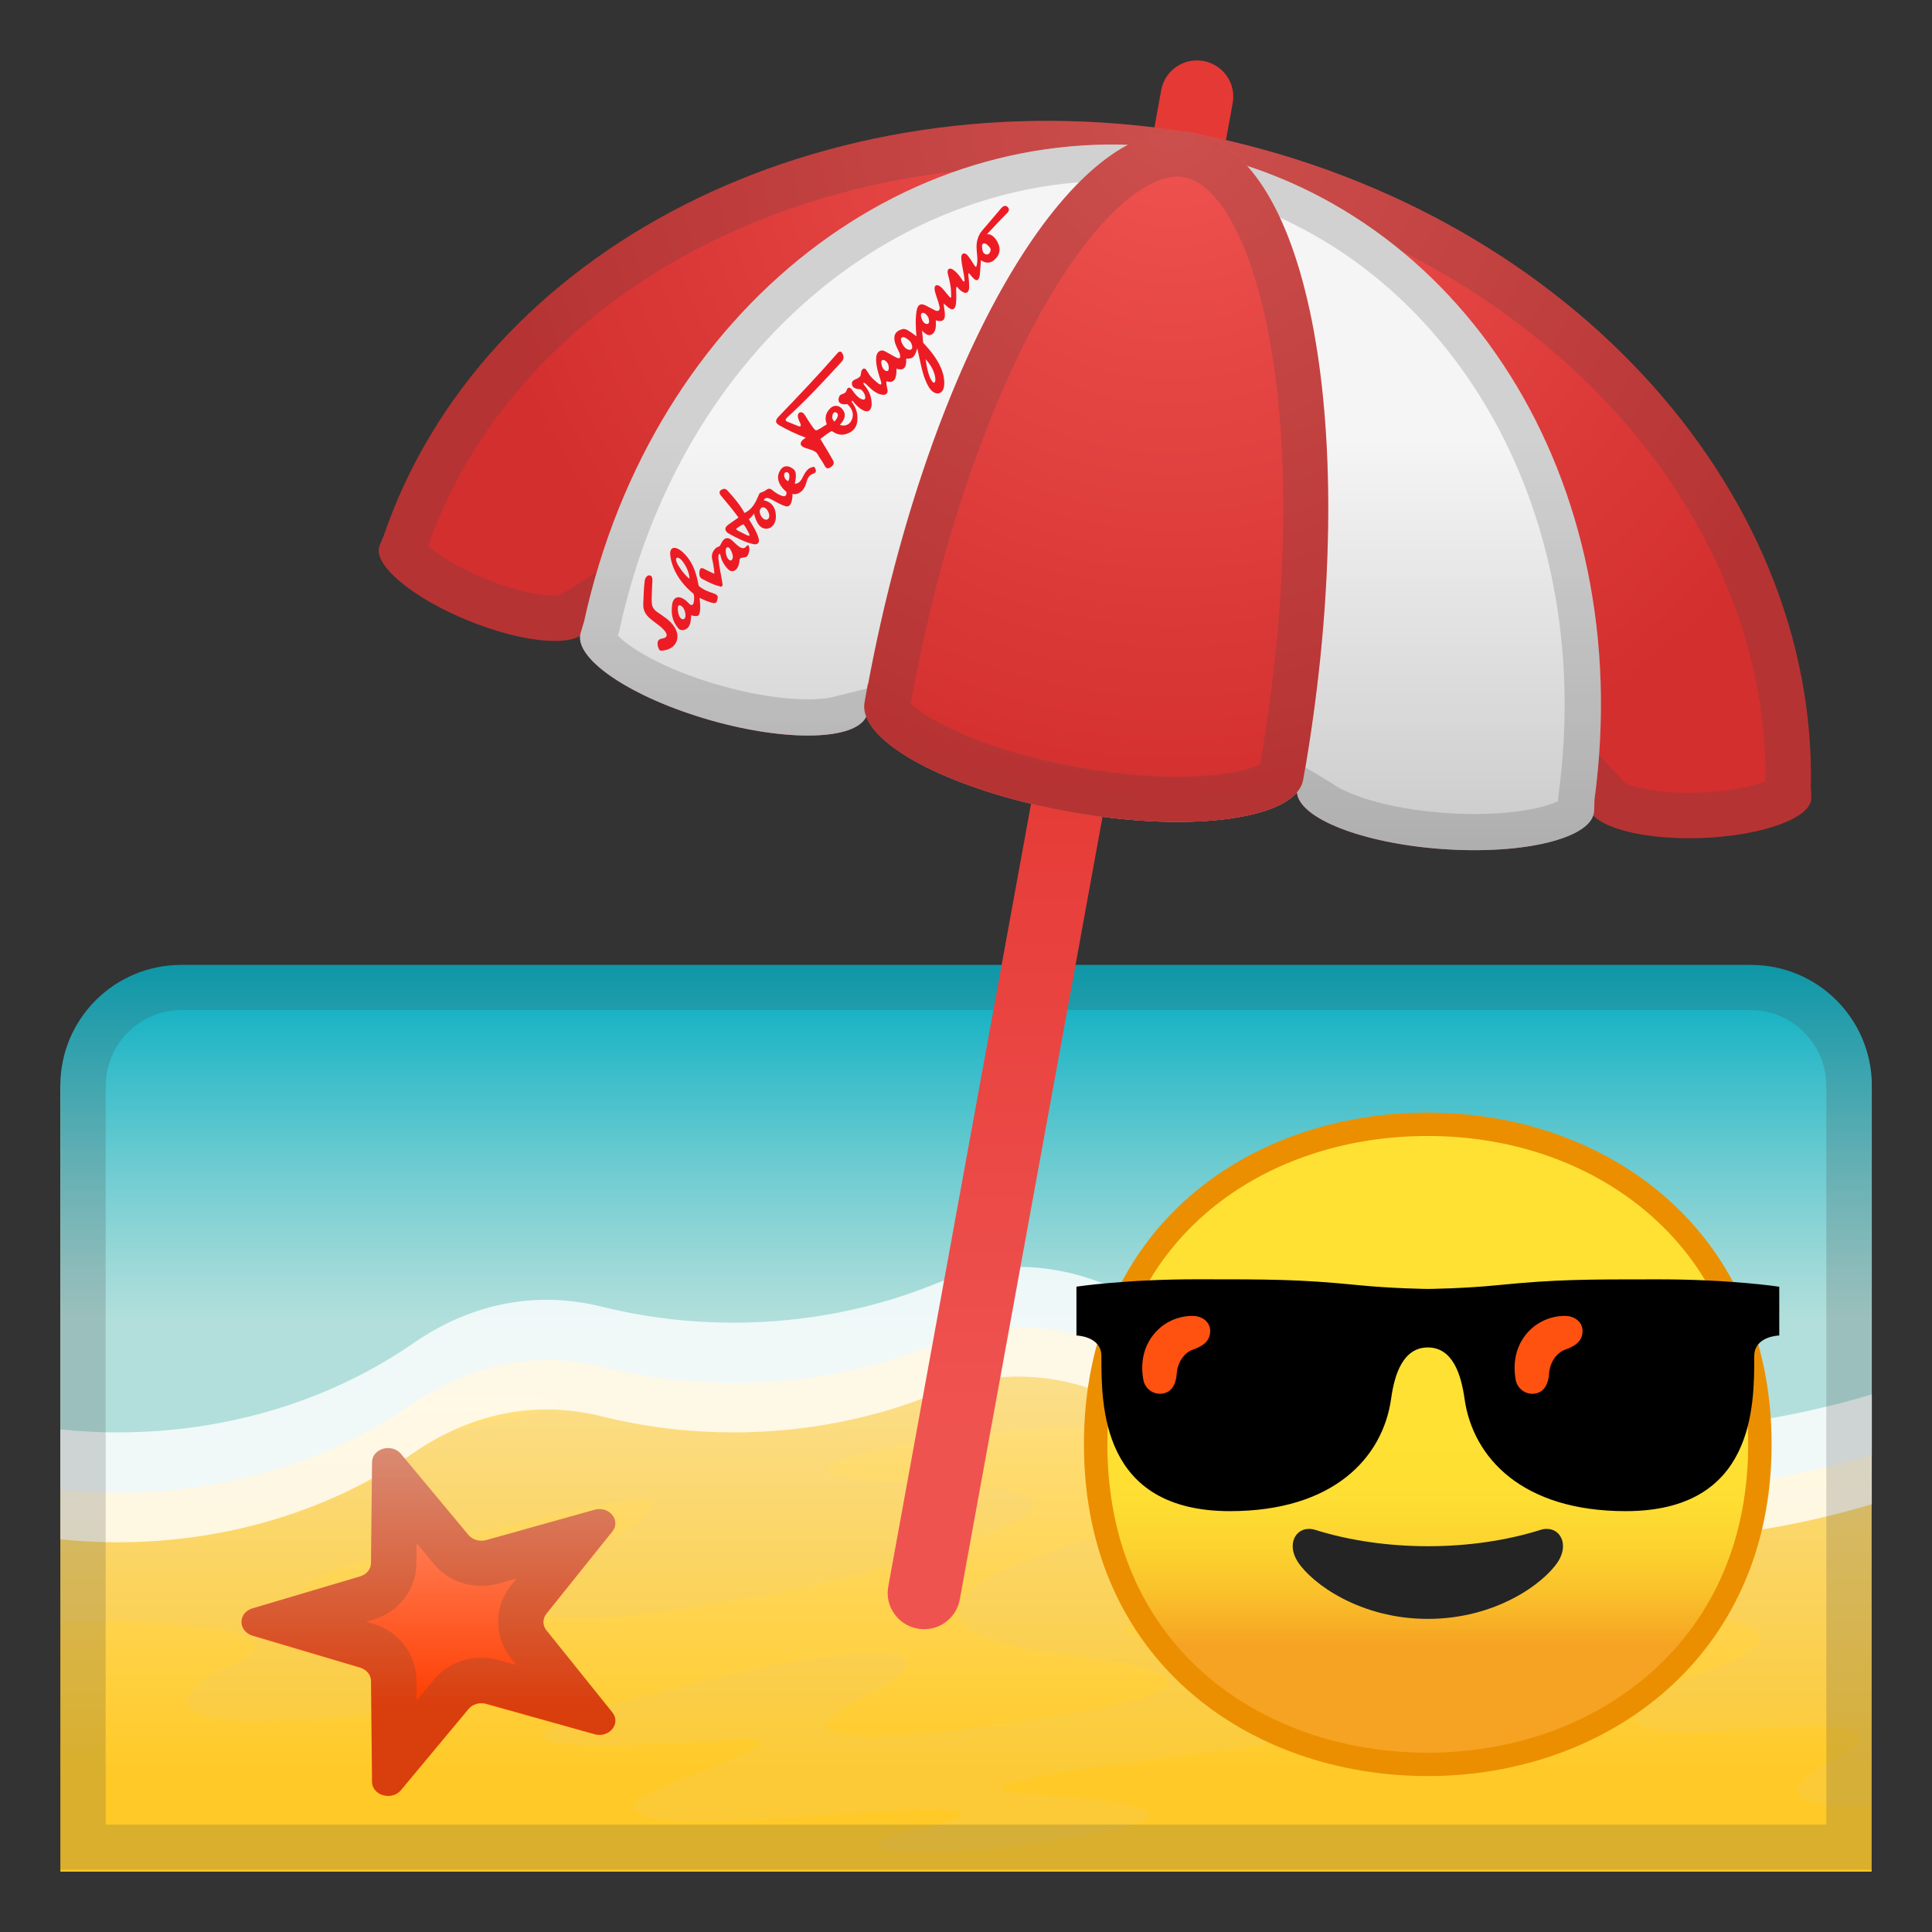<?xml version="1.0" encoding="UTF-8" standalone="no"?>
<svg
   width="128"
   height="128"
   style="enable-background:new 0 0 128 128;"
   version="1.1"
   id="svg105"
   xml:space="preserve"
   xmlns:xlink="http://www.w3.org/1999/xlink"
   xmlns="http://www.w3.org/2000/svg"
   xmlns:svg="http://www.w3.org/2000/svg"><rect width="100%" height="100%" fill="#333333" stroke="none"/><defs
     id="defs109"><rect
       id="SVGID_2_-6"
       height="128"
       style="opacity:0.2;"
       width="128"
       x="0"
       y="0" /></defs><g
     id="g103"><g
       id="g11"><linearGradient
         id="SVGID_1_"
         gradientUnits="userSpaceOnUse"
         x1="64"
         x2="64"
         y1="91.934"
         y2="117.358"><stop
           offset="0"
           style="stop-color:#FFE082"
           id="stop2" /><stop
           offset="0.314"
           style="stop-color:#FFD965"
           id="stop4" /><stop
           offset="1"
           style="stop-color:#FFCA28"
           id="stop6" /></linearGradient><rect
         height="52.11"
         style="fill:url(#SVGID_1_);"
         width="120"
         x="4"
         y="71.89"
         id="rect9" /></g><g
       id="g23"><defs
         id="defs14"><rect
           id="SVGID_2_"
           height="52.11"
           width="120"
           x="4"
           y="71.77" /></defs><clipPath
         id="SVGID_3_"><use
           style="overflow:visible;"
           xlink:href="#SVGID_2_"
           id="use16" /></clipPath><g
         style="opacity:0.3;clip-path:url(#SVGID_3_);"
         clip-path="url(#SVGID_3_)"
         id="g21"><path
           d="M101.62,92.56c2.33,0.56,4.99,0.9,7.83,0.9c2.64,0,5.13-0.27,7.34-0.76 c0.91-0.2,1.82-0.29,2.74-0.31c1.1,0.61,2.75,1.04,4.47,1.39V73.99H4v18.27c0.89,0.04,1.78,0.07,2.7,0.11 c2.84,0.69,6.18,1.1,9.77,1.1c3.56,0,6.88-0.4,9.71-1.08c1.35-0.02,2.57-0.04,3.64-0.04c20.96,0-10.45,4.21-25.81,6.12v8.91 c9.8,0.07,16.07,0.86,11.32,2.94c-4.33,1.9-4.33,3.95,2.85,3.68c1.69-0.06,3.77-0.13,6.25-0.42c11.7-1.37,13.43-3.61,3.47-4.98 c-9.96-1.37-11.26-3.61-0.72-6.01c6.07-1.39,12.96-3.23,15.3-3.23c1.73,0,1,1-4.33,3.91c-5.31,2.9-4.15,3.97-0.18,3.97 c5.42,0,16.06-1.98,22.56-3.97c11.26-3.44,10.54-4.81-1.73-5.15c-10.92-0.31,2.84-3.6,13.94-3.6c1.38,0,2.72,0.05,3.97,0.16 c11.26,1.03,17.47,1.72,0.14,6.01c-17.33,4.29-16.03,7.73-6.35,8.93c9.68,1.2,9.39,2.58-2.02,4.29 c-4.8,0.72-8.67,1.14-11.07,1.14c-3.31,0-3.81-0.8-0.04-2.69c3.51-1.76,3.65-2.87,0.6-2.87c-2.6,0-7.5,0.81-14.61,2.7 c-10.3,2.75-8.34,3.44-3.5,3.44c2.42,0,5.57-0.17,8.26-0.34c0.5-0.03,0.91-0.05,1.24-0.05c4.95,0-8.91,3.47-7.29,4.76 c0.65,0.52,2.24,0.69,4.3,0.69c3.4,0,8.08-0.48,11.95-0.69c1.36-0.07,2.47-0.11,3.33-0.11c3.05,0,2.81,0.48-1.25,1.42 c-3.31,0.77-2.76,1.39,0.57,1.39c1.9,0,4.72-0.2,8.23-0.7c9.68-1.37,9.1-2.41-0.58-3.09c-9.68-0.69,14.3-2.92,24.41-4.64 c10.11-1.72,12.13-2.41-9.82-4.47c-18.4-1.73-4.02-4.06,11.83-4.06c3.05,0,6.17,0.09,9.11,0.28c18.2,1.2,12.27,3.61,8.09,4.98 c-3.69,1.21-6.6,3.76-0.12,3.76c0.87,0,1.92-0.05,3.15-0.15c1.96-0.16,3.53-0.24,4.75-0.24c4.19,0,4.13,0.91,1.22,2.35 c-3.11,1.54-2.74,2.87,0.78,2.9c0.67,0.01,1.34,0,2-0.01V98.24c-0.17,0.04-0.32,0.08-0.5,0.12c0,0-1.73,0.18-4.78,0.18 c-4.2,0-10.9-0.35-19.05-1.99C96.17,95.85,98.42,94.27,101.62,92.56z"
           style="opacity:0.3;fill:#D7CCC8;"
           id="path19" /></g></g><linearGradient
       id="SVGID_4_"
       gradientUnits="userSpaceOnUse"
       x1="64"
       x2="64"
       y1="63.922"
       y2="93.187"><stop
         offset="0"
         style="stop-color:#00ACC1"
         id="stop25" /><stop
         offset="0.075"
         style="stop-color:#13B1C4"
         id="stop27" /><stop
         offset="0.433"
         style="stop-color:#68CAD0"
         id="stop29" /><stop
         offset="0.685"
         style="stop-color:#9DD9D8"
         id="stop31" /><stop
         offset="0.808"
         style="stop-color:#B2DFDB"
         id="stop33" /><stop
         offset="1"
         style="stop-color:#B2DFDB"
         id="stop35" /></linearGradient><path
       d="M27.32,93.03c4.06-2.81,8.37-3.52,12.6-2.46c2.75,0.68,5.66,1.05,8.68,1.05 c4.82,0,9.38-0.94,13.44-2.6c4.94-2.03,10.03-1.17,14.85,1.98c7.43,4.86,17.91,7.89,29.52,7.89c6.31,0,12.27-0.91,17.6-2.51V71.93 c0-4.42-3.58-8-8-8H12c-4.42,0-8,3.58-8,8V98.7c1.25,0.13,2.51,0.2,3.8,0.2C15.22,98.9,22.02,96.69,27.32,93.03z"
       style="fill:url(#SVGID_4_);"
       id="path38" /><path
       d="M106.4,94.9c-11.61,0-22.09-3.03-29.52-7.89c-4.81-3.15-9.9-4.01-14.85-1.98 c-4.05,1.66-8.61,2.6-13.44,2.6c-3.02,0-5.93-0.37-8.68-1.05c-4.24-1.05-8.55-0.35-12.6,2.46C22.02,92.69,15.22,94.9,7.8,94.9 c-1.29,0-2.55-0.07-3.8-0.2v7.28c1.25,0.13,2.51,0.2,3.8,0.2c7.42,0,14.22-2.21,19.52-5.87c4.06-2.81,8.37-3.52,12.6-2.46 c2.75,0.68,5.66,1.05,8.68,1.05c4.82,0,9.38-0.94,13.44-2.6c4.94-2.03,10.03-1.17,14.85,1.98c7.43,4.86,17.91,7.89,29.52,7.89 c6.31,0,12.27-0.91,17.6-2.51v-7.28C118.67,93.99,112.71,94.9,106.4,94.9z"
       style="opacity:0.8;fill:#FFFFFF;"
       id="path40" /><g
       style="opacity:0.2;"
       id="g44"><path
         d="M116,66.92c2.7,0,4.94,2.2,4.99,4.91l0.01,0.33v1.83v19.79v2.62v1.85v21.36v1.27H7v-13.51V98.7 v-0.24v-6.2V73.99v-1.78l0.01-0.38c0.05-2.7,2.29-4.91,4.99-4.91H116 M116,63.92H12c-4.37,0-7.91,3.5-7.99,7.85H4v0.16v2.06v18.27 v6.2v0.24v8.67v16.51h120v-4.27V98.24v-1.85v-2.62V73.99v-2.06v-0.16h-0.01C123.91,67.42,120.37,63.92,116,63.92L116,63.92z"
         style="fill:#424242;"
         id="path42" /></g><g
       id="g57"><linearGradient
         id="SVGID_5_"
         gradientUnits="userSpaceOnUse"
         x1="28.382"
         x2="28.382"
         y1="95.794"
         y2="113.082"><stop
           offset="0"
           style="stop-color:#FF9E80"
           id="stop46" /><stop
           offset="1"
           style="stop-color:#FF3D00"
           id="stop48" /></linearGradient><path
         d="M16.72,106.56l7.14-2.12c0.43-0.13,0.72-0.48,0.72-0.88l0.07-6.69 c0.01-0.9,1.3-1.27,1.91-0.55l4.48,5.38c0.27,0.32,0.74,0.46,1.17,0.34l7.18-2.01c0.97-0.27,1.77,0.71,1.18,1.44l-4.37,5.45 c-0.26,0.33-0.26,0.76,0,1.09l4.37,5.45c0.59,0.73-0.21,1.71-1.18,1.44l-7.18-2.01c-0.43-0.12-0.9,0.01-1.17,0.34l-4.48,5.38 c-0.6,0.72-1.9,0.35-1.91-0.55l-0.07-6.69c0-0.4-0.29-0.75-0.72-0.88l-7.14-2.12C15.76,108.06,15.76,106.85,16.72,106.56z"
         style="fill:url(#SVGID_5_);"
         id="path51" /><g
         style="opacity:0.2;"
         id="g55"><path
           d="M27.6,102.25l1.14,1.36c0.77,0.93,1.92,1.46,3.15,1.46c0.38,0,0.76-0.05,1.13-0.15l1.2-0.34 l-0.36,0.45c-1.14,1.43-1.14,3.42,0,4.84l0.36,0.45l-1.2-0.34c-0.37-0.1-0.74-0.15-1.13-0.15c-1.23,0-2.38,0.53-3.15,1.46 l-1.14,1.36l-0.01-1.34c-0.02-1.72-1.17-3.22-2.86-3.73l-0.47-0.14l0.47-0.14c1.7-0.5,2.85-2,2.86-3.73L27.6,102.25 M25.72,95.94 c-0.54,0-1.06,0.36-1.07,0.93l-0.07,6.69c0,0.4-0.29,0.75-0.72,0.88l-7.14,2.12c-0.96,0.29-0.96,1.49,0,1.78l7.14,2.12 c0.43,0.13,0.72,0.48,0.72,0.88l0.07,6.69c0.01,0.57,0.53,0.93,1.07,0.93c0.31,0,0.62-0.12,0.84-0.38l4.48-5.38 c0.2-0.24,0.52-0.38,0.85-0.38c0.11,0,0.21,0.01,0.32,0.04l7.18,2.01c0.11,0.03,0.22,0.05,0.33,0.05c0.8,0,1.37-0.84,0.85-1.49 L36.19,108c-0.26-0.33-0.26-0.76,0-1.09l4.37-5.45c0.52-0.65-0.04-1.49-0.85-1.49c-0.11,0-0.22,0.01-0.33,0.05l-7.18,2.01 c-0.1,0.03-0.21,0.04-0.32,0.04c-0.33,0-0.65-0.14-0.85-0.38l-4.48-5.38C26.34,96.05,26.02,95.94,25.72,95.94L25.72,95.94z"
           style="fill:#424242;"
           id="path53" /></g></g><g
       id="g101"><linearGradient
         id="SVGID_6_"
         gradientUnits="userSpaceOnUse"
         x1="70.258"
         x2="70.258"
         y1="94.602"
         y2="47.95"><stop
           offset="0"
           style="stop-color:#EF5350"
           id="stop59" /><stop
           offset="1"
           style="stop-color:#E53935"
           id="stop61" /></linearGradient><path
         d="M60.8,107.9L60.8,107.9c-1.31-0.23-2.19-1.48-1.95-2.79L76.93,5.99 c0.23-1.31,1.48-2.18,2.79-1.95l0,0c1.31,0.23,2.19,1.48,1.95,2.79l-18.08,99.13C63.36,107.26,62.11,108.14,60.8,107.9z"
         style="fill:url(#SVGID_6_);"
         id="path64" /><g
         id="g99"><radialGradient
           id="SVGID_7_"
           cx="78.833"
           cy="7.256"
           gradientTransform="matrix(1 0 0 1 0 -0.028)"
           gradientUnits="userSpaceOnUse"
           r="47.974"><stop
             offset="0"
             style="stop-color:#EF5350"
             id="stop66" /><stop
             offset="1"
             style="stop-color:#D32F2F"
             id="stop68" /></radialGradient><path
           d="M120,52.85l-0.02-0.6l-0.01,0c0.46-20.02-16.6-38.64-40.63-43.37 c-0.04-0.01-0.08-0.02-0.11-0.02c-0.03-0.01-0.06-0.01-0.09-0.02c0.16,0.03,0.32,0.04,0.48,0.07c-0.14-0.02-0.28-0.04-0.42-0.07 c0.04,0.01,0.08,0.01,0.12,0.01c-0.09-0.02-0.18-0.02-0.26-0.04c-0.04-0.01-0.07-0.02-0.11-0.03c-0.04-0.01-0.08-0.01-0.12-0.01 c-0.09-0.02-0.18-0.04-0.28-0.06c0.05,0.01,0.1,0.03,0.15,0.04c-0.18-0.03-0.37-0.08-0.55-0.11c0.19,0.03,0.37,0.08,0.55,0.11 c-0.01,0-0.02,0-0.03,0c-24.3-3.88-46.83,7.8-53.28,26.84l-0.01,0l-0.23,0.56c-0.5,1.23,2.15,3.46,5.93,4.99 c3.24,1.31,6.25,1.67,7.36,0.98c-0.19,1.7,3.57,4.16,8.63,5.6c5.1,1.45,9.62,1.32,10.32-0.26c0.9,2.41,6.5,5.09,13.59,6.34 c7.08,1.25,13.27,0.64,14.94-1.31c0.12,1.72,4.32,3.38,9.61,3.76c5.18,0.37,9.5-0.62,10.01-2.24c0.9,0.98,3.78,1.63,7.18,1.51 C116.79,55.37,120.05,54.18,120,52.85z"
           style="fill:url(#SVGID_7_);"
           id="path71" /><g
           style="opacity:0.2;"
           id="g75"><path
             d="M69.38,11.01c2.92,0,5.89,0.24,8.81,0.7l0.05,0.01l0.05,0.01l0.06,0.01l0.05,0l0,0 c0.01,0,0.01,0,0.02,0c0.01,0,0.03,0.01,0.04,0.01l0.04,0.01l0,0l-0.07-0.02l0.08,0.02l0.04,0.01l0.09,0.02l0.04,0.01l0.08,0.02 c10.95,2.16,20.86,7.5,27.88,15.05c6.76,7.27,10.42,16.09,10.33,24.9c-0.79,0.3-2.28,0.67-4.36,0.74 c-0.24,0.01-0.47,0.01-0.71,0.01c-2.36,0-3.83-0.42-4.25-0.65l-3.41-3.71l-1.39,4.41c-0.67,0.31-2.41,0.76-5.17,0.76 c-0.63,0-1.28-0.02-1.93-0.07c-3.55-0.26-5.99-1.11-6.88-1.66l-0.47-6.61l-4.73,5.52c-0.32,0.26-1.99,0.94-5.67,0.94 c-2,0-4.25-0.21-6.49-0.6c-6.78-1.19-10.75-3.53-11.31-4.47l-2.56-6.87l-2.7,6.1c-0.27,0.06-0.72,0.12-1.41,0.12 c-1.6,0-3.59-0.32-5.63-0.89c-3.43-0.97-5.66-2.31-6.4-3.03l0.62-5.52l-5.07,3.17c-0.06,0.01-0.16,0.01-0.3,0.01 c-0.88,0-2.53-0.29-4.55-1.11c-1.93-0.78-3.2-1.63-3.84-2.19C33.68,21.11,50.1,11.01,69.38,11.01 M69.38,8.01 c-20.56,0-38.38,11-43.99,27.58l-0.01,0l-0.23,0.56c-0.5,1.23,2.15,3.46,5.93,4.99c2.16,0.87,4.21,1.32,5.67,1.32 c0.73,0,1.32-0.11,1.69-0.35c-0.19,1.7,3.57,4.16,8.63,5.6c2.38,0.68,4.64,1.01,6.44,1.01c2.05,0,3.5-0.43,3.87-1.27 c0.9,2.41,6.5,5.09,13.59,6.34c2.5,0.44,4.89,0.65,7.01,0.65c3.88,0,6.85-0.7,7.93-1.96c0.12,1.72,4.32,3.38,9.61,3.76 c0.74,0.05,1.46,0.08,2.15,0.08c4.18,0,7.42-0.93,7.86-2.32c0.83,0.9,3.33,1.52,6.36,1.52c0.27,0,0.54,0,0.81-0.01 c4.08-0.15,7.34-1.34,7.28-2.66l-0.02-0.6l-0.01,0c0.46-20.02-16.6-38.64-40.63-43.37c-0.04-0.01-0.08-0.02-0.11-0.02 c-0.03-0.01-0.06-0.01-0.09-0.02c0.16,0.03,0.32,0.04,0.48,0.07c-0.14-0.02-0.28-0.04-0.42-0.07c0.04,0.01,0.08,0.01,0.12,0.01 c-0.09-0.02-0.18-0.02-0.26-0.04c-0.04-0.01-0.07-0.02-0.11-0.03c-0.04-0.01-0.08-0.01-0.12-0.01 c-0.09-0.02-0.18-0.04-0.28-0.06c0.05,0.01,0.1,0.03,0.15,0.04c-0.18-0.03-0.37-0.08-0.55-0.11c0.19,0.03,0.37,0.08,0.55,0.11 c-0.01,0-0.02,0-0.03,0C75.53,8.26,72.42,8.01,69.38,8.01L69.38,8.01z"
             style="fill:#424242;"
             id="path73" /></g><linearGradient
           id="SVGID_8_"
           gradientUnits="userSpaceOnUse"
           x1="72.242"
           x2="72.242"
           y1="29.074"
           y2="64.759"><stop
             offset="0"
             style="stop-color:#F5F5F5"
             id="stop77" /><stop
             offset="1"
             style="stop-color:#BDBDBD"
             id="stop79" /></linearGradient><path
           d="M105.64,52.96c2.85-21.2-8.85-39.36-26.63-42.92c-0.03-0.01-0.07-0.02-0.1-0.02 c0.06,0.01,0.13,0.01,0.19,0.02c-0.09-0.02-0.18-0.02-0.26-0.04c-0.04-0.01-0.07-0.02-0.11-0.03c-0.04-0.01-0.08-0.01-0.12-0.01 c-0.09-0.02-0.18-0.04-0.28-0.06c0.07,0.01,0.13,0.03,0.19,0.05c-0.03,0-0.05,0-0.08-0.01C60.51,7.19,43.28,20.26,38.7,41.17 l-0.23,0.77c-0.49,1.7,3.37,4.29,8.61,5.78c5.1,1.45,9.62,1.32,10.32-0.26c0.9,2.41,6.5,5.09,13.59,6.34 c7.08,1.25,13.27,0.64,14.94-1.31c0.12,1.72,4.32,3.38,9.61,3.76c5.44,0.39,9.95-0.72,10.07-2.49L105.64,52.96z"
           style="fill:url(#SVGID_8_);"
           id="path82" /><g
           style="opacity:0.2;"
           id="g86"><path
             d="M78.3,12.34l0.07,0.01l0.04,0.01l0.01,0l0,0l-0.05-0.01l0.07,0.02l0.03,0.01l0.04,0.01l0.04,0.01 c16.42,3.29,27.39,20.3,24.71,40.24l-0.01,0.1l-0.01,0.1l-0.01,0.23c-0.91,0.48-3.6,1.07-7.52,0.79 c-0.93-0.07-1.84-0.18-2.7-0.33c-2.68-0.47-4.2-1.21-4.71-1.6l-4.57-2.75l0.37,1.75c-0.63,0.7-5.18,1.83-12.69,0.51 c-7.51-1.32-11.4-3.94-11.75-4.81l1.39-1.9l-5.69,1.4c-0.61,0.2-2.29,0.37-4.97-0.1c-0.87-0.15-1.76-0.36-2.65-0.61 c-3.79-1.07-6.1-2.55-6.8-3.31L41,41.88l0.03-0.09l0.02-0.1c4.31-19.67,20.46-31.91,37.03-29.37l0.03,0.01l0.03,0l0.11,0.01l0,0 C78.28,12.34,78.29,12.34,78.3,12.34 M79.1,10.04c-0.09-0.02-0.18-0.02-0.26-0.04c-0.04-0.01-0.07-0.02-0.11-0.03 c-0.04-0.01-0.08-0.01-0.12-0.01c-0.09-0.02-0.18-0.04-0.28-0.06c0.07,0.01,0.13,0.03,0.19,0.05c-0.03,0-0.05,0-0.08-0.01 C60.51,7.19,43.28,20.26,38.7,41.17l-0.23,0.77c-0.49,1.7,3.37,4.29,8.61,5.78c0.99,0.28,1.97,0.5,2.89,0.67 c3.83,0.67,6.87,0.34,7.43-0.93c0.9,2.41,6.5,5.09,13.59,6.34c7.08,1.25,13.27,0.64,14.94-1.31c0.1,1.38,2.84,2.73,6.66,3.4 c0.93,0.16,1.91,0.29,2.94,0.36c5.44,0.39,9.95-0.72,10.07-2.49l0.04-0.8c2.85-21.2-8.85-39.36-26.63-42.92 c-0.03-0.01-0.07-0.02-0.1-0.02C78.98,10.02,79.04,10.02,79.1,10.04L79.1,10.04z"
             style="fill:#424242;"
             id="path84" /></g><radialGradient
           id="SVGID_9_"
           cx="77.667"
           cy="8.256"
           gradientTransform="matrix(1 0 0 1 0 -0.028)"
           gradientUnits="userSpaceOnUse"
           r="45.149"><stop
             offset="0"
             style="stop-color:#EF5350"
             id="stop88" /><stop
             offset="1"
             style="stop-color:#D32F2F"
             id="stop90" /></radialGradient><path
           d="M86.55,50.46c3.61-21.75,0.27-40.29-7.61-41.68C71.05,7.4,61.56,23.68,57.51,45.35l-0.02,0 l-0.21,1.18c-0.46,2.6,5.67,5.86,13.7,7.28c8.03,1.41,14.9,0.45,15.36-2.16l0.05-0.31C86.4,51.33,86.55,50.46,86.55,50.46z"
           style="fill:url(#SVGID_9_);"
           id="path93" /><g
           style="opacity:0.2;"
           id="g97"><path
             d="M77.99,11.7c0.15,0,0.29,0.01,0.43,0.04c4.67,0.82,8.9,15.77,5.18,38.23c0,0-0.07,0.42-0.11,0.67 c-0.6,0.3-2.27,0.82-5.48,0.82c-2,0-4.25-0.21-6.5-0.61c-6.35-1.12-10.24-3.23-11.17-4.27l0.13-0.67 c1.82-9.74,4.84-18.69,8.49-25.21C72.65,14.06,76.05,11.7,77.99,11.7 M77.99,8.7c-7.68,0-16.59,15.84-20.48,36.65l-0.02,0 l-0.21,1.18c-0.46,2.6,5.67,5.86,13.7,7.28c2.51,0.44,4.9,0.65,7.02,0.65c4.67,0,8.03-1.02,8.34-2.81l0.05-0.31 c0,0,0.15-0.87,0.15-0.87c3.61-21.75,0.27-40.29-7.61-41.68C78.62,8.73,78.3,8.7,77.99,8.7L77.99,8.7z"
             style="fill:#424242;"
             id="path95" /></g></g></g></g><g
     id="g630"
     transform="matrix(0.388,0,0,0.388,69.765,70.858)"><symbol
       id="Grid"
       viewBox="-64.5 -64.5 129 129"><g
         id="XMLID_102_"><rect
           id="XMLID_110_"
           height="128"
           style="fill:none;stroke:#4285f4;stroke-miterlimit:10"
           width="128"
           x="-64"
           y="-64" /><path
           id="XMLID_109_"
           d="M 36.95,37.82 C 27.32,46.32 14.2,51 0,51 -14.27,51 -27.39,46.38 -36.96,37.99 -47.45,28.79 -53,15.65 -53,0 c 0,-15.58 5.55,-28.69 16.04,-37.92 C -27.36,-46.35 -14.24,-51 0,-51 c 14.17,0 27.29,4.71 36.95,13.25 C 47.45,-28.45 53,-15.4 53,0 53,15.47 47.45,28.55 36.95,37.82 Z"
           style="fill:none;stroke:#4285f4;stroke-miterlimit:10" /><path
           id="XMLID_108_"
           d="m 0,55 v 0 0 c -29.59,0 -57,-19.01 -57,-55 0,-35.8 27.41,-55 57,-55 v 0 0 c 29.59,0 57,19.69 57,55 0,35.51 -27.41,55 -57,55 z"
           style="fill:none;stroke:#4285f4;stroke-miterlimit:10" /><path
           id="XMLID_107_"
           d="m 0,-43 c -12.29,0 -23.54,3.94 -31.68,11.09 C -40.39,-24.25 -45,-13.21 -45,0 -45,29.7 -22.4,43 0,43 21.67,43 45,29.54 45,0 45,-29.54 21.67,-43 0,-43 Z"
           style="fill:none;stroke:#4285f4;stroke-miterlimit:10" /><line
           id="XMLID_106_"
           style="fill:none;stroke:#4285f4;stroke-miterlimit:10"
           x1="-0.01"
           x2="-0.01"
           y1="51"
           y2="-51" /><line
           id="XMLID_105_"
           style="fill:none;stroke:#4285f4;stroke-miterlimit:10"
           x1="-16"
           x2="-16"
           y1="48.95"
           y2="-48.93" /><line
           id="XMLID_104_"
           style="fill:none;stroke:#4285f4;stroke-miterlimit:10"
           x1="15.99"
           x2="15.99"
           y1="48.91"
           y2="-48.93" /><line
           id="XMLID_103_"
           style="fill:none;stroke:#4285f4;stroke-miterlimit:10"
           x1="53"
           x2="-53"
           y1="0.08"
           y2="0.08" /></g></symbol><g
       id="Layer_1"><g
         id="g138"><linearGradient
           id="SVGID_1_-3"
           gradientUnits="userSpaceOnUse"
           x1="63.992"
           x2="63.992"
           y1="20.701"
           y2="106.73"><stop
             offset="0.5"
             style="stop-color:#FEE133"
             id="stop121" /><stop
             offset="0.612"
             style="stop-color:#FEDE32"
             id="stop123" /><stop
             offset="0.708"
             style="stop-color:#FCD32F"
             id="stop125" /><stop
             offset="0.797"
             style="stop-color:#FAC12B"
             id="stop127" /><stop
             offset="0.883"
             style="stop-color:#F7A924"
             id="stop129" /><stop
             offset="0.9"
             style="stop-color:#F6A323"
             id="stop131" /></linearGradient><path
           d="M 63.99,118.65 C 36.68,118.65 7.28,101.55 7.28,64 7.28,26.45 36.68,9.35 63.99,9.35 c 15.14,0 29.15,5.01 39.46,14.11 11.29,9.96 17.25,23.98 17.25,40.54 0,16.49 -5.96,30.48 -17.25,40.47 -10.33,9.14 -24.35,14.18 -39.46,14.18 z"
           style="fill:url(#SVGID_1_-3)"
           id="path134" /><path
           d="m 63.99,11.35 v 0 c 14.65,0 28.19,4.83 38.14,13.61 10.84,9.57 16.57,23.07 16.57,39.04 0,15.9 -5.73,29.37 -16.58,38.97 -9.97,8.82 -23.51,13.68 -38.14,13.68 -14.69,0 -28.24,-4.8 -38.15,-13.5 C 15.01,93.62 9.28,80.08 9.28,64 9.28,47.84 15.01,34.28 25.84,24.78 35.72,16.12 49.27,11.35 63.99,11.35 m 0,-4 v 0 0 0 C 33.51,7.35 5.28,26.93 5.28,64 c 0,36.87 28.23,56.65 58.71,56.65 v 0 0 0 C 94.47,120.65 122.7,100.37 122.7,64 122.7,27.43 94.47,7.35 63.99,7.35 Z"
           style="fill:#eb8f00"
           id="path136" /></g><g
         id="g146"><path
           d="m 124,45.42 c 0,0 -4.26,0.09 -4.26,3.5 0,8.42 0.09,26.49 -21.96,26.49 -17.66,0 -26.09,-9.12 -27.51,-19.19 -0.59,-4.19 -2.04,-8.76 -6.27,-8.76 -4.23,0 -5.69,4.57 -6.27,8.76 C 56.31,66.29 47.88,75.41 30.22,75.41 8.17,75.41 8.26,57.34 8.26,48.92 8.26,45.51 4,45.42 4,45.42 v -8.34 c 0,0 8.18,-1.26 20.66,-1.26 12.48,0 17.45,0 27.38,0.99 5.86,0.59 11.96,0.66 11.96,0.66 0,0 6.1,-0.06 11.97,-0.65 9.93,-0.99 14.9,-0.99 27.38,-0.99 12.48,0 20.66,1.26 20.66,1.26 v 8.33 z"
           id="path140" /><path
           d="m 21.12,51.95 c -0.1,1.6 -0.74,3.08 -2.31,3.37 -0.18,0.03 -0.36,0.05 -0.54,0.05 -1.36,0 -2.58,-0.97 -2.84,-2.36 -0.56,-2.98 0.09,-5.77 1.82,-7.86 1.62,-1.96 4.02,-3.08 6.58,-3.08 1.6,0 3.01,0.99 3.01,2.58 0,1.88 -1.5,2.67 -3.01,3.2 -1.41,0.51 -2.59,2.16 -2.71,4.1 z"
           style="fill:#ff5210;fill-opacity:1"
           id="path142" /><path
           d="m 84.7,51.95 c -0.1,1.6 -0.74,3.08 -2.31,3.37 -0.18,0.03 -0.36,0.05 -0.54,0.05 -1.36,0 -2.58,-0.97 -2.84,-2.36 -0.56,-2.98 0.09,-5.77 1.82,-7.86 1.62,-1.96 4.02,-3.08 6.58,-3.08 1.6,0 3.01,0.99 3.01,2.58 0,1.88 -1.5,2.67 -3.01,3.2 -1.4,0.51 -2.59,2.16 -2.71,4.1 z"
           style="fill:#ff5210;fill-opacity:1"
           id="path144" /></g><path
         d="m 64,93.81 c -11.51,0 -19.73,-5.97 -22.2,-9.74 -0.95,-1.45 -1.14,-3.03 -0.5,-4.22 0.48,-0.9 1.36,-1.41 2.42,-1.41 0.35,0 0.72,0.06 1.09,0.18 5.8,1.82 12.45,2.78 19.24,2.78 6.74,0 13.37,-0.96 19.16,-2.78 0.37,-0.12 0.74,-0.18 1.09,-0.18 1.05,0 1.93,0.51 2.41,1.41 0.64,1.19 0.45,2.76 -0.5,4.22 -2.48,3.76 -10.7,9.74 -22.21,9.74 z"
         style="fill:#242424"
         id="path148" /></g><g
       id="Layer_2"
       style="display:none"><g
         style="display:inline"
         id="g397"><g
           style="opacity:0.6"
           id="g179"><circle
             cx="64"
             cy="64"
             r="28"
             style="opacity:0.61;fill:none;stroke:#000000;stroke-width:0.263;stroke-miterlimit:10"
             id="circle151" /><line
             style="opacity:0.61;fill:none;stroke:#000000;stroke-width:0.25;stroke-miterlimit:10"
             x1="84"
             x2="84"
             y1="0"
             y2="128"
             id="line153" /><line
             style="opacity:0.61;fill:none;stroke:#000000;stroke-width:0.25;stroke-miterlimit:10"
             x1="44"
             x2="44"
             y1="0"
             y2="128"
             id="line155" /><line
             style="opacity:0.61;fill:none;stroke:#000000;stroke-width:0.25;stroke-miterlimit:10"
             x1="64"
             x2="64"
             y1="0"
             y2="128"
             id="line157" /><line
             style="opacity:0.61;fill:none;stroke:#000000;stroke-width:0.25;stroke-miterlimit:10"
             x1="128"
             x2="0"
             y1="64"
             y2="64"
             id="line159" /><line
             style="opacity:0.61;fill:none;stroke:#000000;stroke-width:0.25;stroke-miterlimit:10"
             x1="128"
             x2="0"
             y1="44"
             y2="44"
             id="line161" /><line
             style="opacity:0.61;fill:none;stroke:#000000;stroke-width:0.25;stroke-miterlimit:10"
             x1="128"
             x2="0"
             y1="83.75"
             y2="83.75"
             id="line163" /><line
             style="opacity:0.61;fill:none;stroke:#000000;stroke-width:0.25;stroke-miterlimit:10"
             x1="128"
             x2="0"
             y1="128"
             y2="0"
             id="line165" /><line
             style="opacity:0.61;fill:none;stroke:#000000;stroke-width:0.25;stroke-miterlimit:10"
             x1="0"
             x2="128"
             y1="128"
             y2="0"
             id="line167" /><g
             style="opacity:0.61"
             id="g171"><path
               d="m 64,4.26 c 32.94,0 59.74,26.8 59.74,59.74 0,32.94 -26.8,59.74 -59.74,59.74 C 31.06,123.74 4.26,96.94 4.26,64 4.26,31.06 31.06,4.26 64,4.26 M 64,4 C 30.86,4 4,30.86 4,64 4,97.14 30.86,124 64,124 97.14,124 124,97.14 124,64 124,30.86 97.14,4 64,4 Z"
               id="path169" /></g><path
             d="M 107.97,115.97 H 20.03 c -4.42,0 -8.03,-3.61 -8.03,-8.03 V 20.03 C 12,15.61 15.61,12 20.03,12 h 87.94 c 4.42,0 8.03,3.61 8.03,8.03 v 87.91 c 0,4.42 -3.61,8.03 -8.03,8.03 z"
             style="opacity:0.61;fill:none;stroke:#000000;stroke-width:0.258;stroke-miterlimit:10"
             id="path173" /><path
             d="M 100,124 H 28 c -4.4,0 -8,-3.6 -8,-8 V 12 c 0,-4.4 3.6,-8 8,-8 h 72 c 4.4,0 8,3.6 8,8 v 104 c 0,4.4 -3.6,8 -8,8 z"
             style="opacity:0.61;fill:none;stroke:#000000;stroke-width:0.263;stroke-miterlimit:10"
             id="path175" /><path
             d="M 113.77,108 H 14.23 C 8.6,108 4,103.4 4,97.77 V 30.28 C 4,24.65 8.6,20.05 14.23,20.05 h 99.54 c 5.63,0 10.23,4.6 10.23,10.23 v 67.48 c 0,5.64 -4.6,10.24 -10.23,10.24 z"
             style="opacity:0.61;fill:none;stroke:#000000;stroke-width:0.263;stroke-miterlimit:10"
             id="path177" /></g><g
           id="g395"><g
             style="opacity:0.2"
             id="g383"><defs
               id="defs182"><rect
                 id="rect483"
                 height="128"
                 style="opacity:0.2"
                 width="128"
                 x="0"
                 y="0" /></defs><clipPath
               id="SVGID_3_-7"><use
                 style="overflow:visible"
                 xlink:href="#SVGID_2_-6"
                 id="use184" /></clipPath><g
               clip-path="url(#SVGID_3_)"
               id="g381"><g
                 id="g281"><line
                   style="fill:none;stroke:#000000;stroke-width:0.25;stroke-miterlimit:10"
                   x1="-28"
                   x2="-28"
                   y1="160"
                   y2="-32"
                   id="line187" /><line
                   style="fill:none;stroke:#000000;stroke-width:0.25;stroke-miterlimit:10"
                   x1="-24"
                   x2="-24"
                   y1="160"
                   y2="-32"
                   id="line189" /><line
                   style="fill:none;stroke:#000000;stroke-width:0.25;stroke-miterlimit:10"
                   x1="-20"
                   x2="-20"
                   y1="160"
                   y2="-32"
                   id="line191" /><line
                   style="fill:none;stroke:#000000;stroke-width:0.25;stroke-miterlimit:10"
                   x1="-16"
                   x2="-16"
                   y1="160"
                   y2="-32"
                   id="line193" /><line
                   style="fill:none;stroke:#000000;stroke-width:0.25;stroke-miterlimit:10"
                   x1="-12"
                   x2="-12"
                   y1="160"
                   y2="-32"
                   id="line195" /><line
                   style="fill:none;stroke:#000000;stroke-width:0.25;stroke-miterlimit:10"
                   x1="-8"
                   x2="-8"
                   y1="160"
                   y2="-32"
                   id="line197" /><line
                   style="fill:none;stroke:#000000;stroke-width:0.25;stroke-miterlimit:10"
                   x1="-4"
                   x2="-4"
                   y1="160"
                   y2="-32"
                   id="line199" /><line
                   style="fill:none;stroke:#000000;stroke-width:0.25;stroke-miterlimit:10"
                   x1="0"
                   x2="0"
                   y1="160"
                   y2="-32"
                   id="line201" /><line
                   style="fill:none;stroke:#000000;stroke-width:0.25;stroke-miterlimit:10"
                   x1="4"
                   x2="4"
                   y1="160"
                   y2="-32"
                   id="line203" /><line
                   style="fill:none;stroke:#000000;stroke-width:0.25;stroke-miterlimit:10"
                   x1="8"
                   x2="8"
                   y1="160"
                   y2="-32"
                   id="line205" /><line
                   style="fill:none;stroke:#000000;stroke-width:0.25;stroke-miterlimit:10"
                   x1="12"
                   x2="12"
                   y1="160"
                   y2="-32"
                   id="line207" /><line
                   style="fill:none;stroke:#000000;stroke-width:0.25;stroke-miterlimit:10"
                   x1="16"
                   x2="16"
                   y1="160"
                   y2="-32"
                   id="line209" /><line
                   style="fill:none;stroke:#000000;stroke-width:0.25;stroke-miterlimit:10"
                   x1="20"
                   x2="20"
                   y1="160"
                   y2="-32"
                   id="line211" /><line
                   style="fill:none;stroke:#000000;stroke-width:0.25;stroke-miterlimit:10"
                   x1="24"
                   x2="24"
                   y1="160"
                   y2="-32"
                   id="line213" /><line
                   style="fill:none;stroke:#000000;stroke-width:0.25;stroke-miterlimit:10"
                   x1="28"
                   x2="28"
                   y1="160"
                   y2="-32"
                   id="line215" /><line
                   style="fill:none;stroke:#000000;stroke-width:0.25;stroke-miterlimit:10"
                   x1="32"
                   x2="32"
                   y1="160"
                   y2="-32"
                   id="line217" /><line
                   style="fill:none;stroke:#000000;stroke-width:0.25;stroke-miterlimit:10"
                   x1="36"
                   x2="36"
                   y1="160"
                   y2="-32"
                   id="line219" /><line
                   style="fill:none;stroke:#000000;stroke-width:0.25;stroke-miterlimit:10"
                   x1="40"
                   x2="40"
                   y1="160"
                   y2="-32"
                   id="line221" /><line
                   style="fill:none;stroke:#000000;stroke-width:0.25;stroke-miterlimit:10"
                   x1="44"
                   x2="44"
                   y1="160"
                   y2="-32"
                   id="line223" /><line
                   style="fill:none;stroke:#000000;stroke-width:0.25;stroke-miterlimit:10"
                   x1="48"
                   x2="48"
                   y1="160"
                   y2="-32"
                   id="line225" /><line
                   style="fill:none;stroke:#000000;stroke-width:0.25;stroke-miterlimit:10"
                   x1="52"
                   x2="52"
                   y1="160"
                   y2="-32"
                   id="line227" /><line
                   style="fill:none;stroke:#000000;stroke-width:0.25;stroke-miterlimit:10"
                   x1="56"
                   x2="56"
                   y1="160"
                   y2="-32"
                   id="line229" /><line
                   style="fill:none;stroke:#000000;stroke-width:0.25;stroke-miterlimit:10"
                   x1="60"
                   x2="60"
                   y1="160"
                   y2="-32"
                   id="line231" /><line
                   style="fill:none;stroke:#000000;stroke-width:0.25;stroke-miterlimit:10"
                   x1="64"
                   x2="64"
                   y1="160"
                   y2="-32"
                   id="line233" /><line
                   style="fill:none;stroke:#000000;stroke-width:0.25;stroke-miterlimit:10"
                   x1="68"
                   x2="68"
                   y1="160"
                   y2="-32"
                   id="line235" /><line
                   style="fill:none;stroke:#000000;stroke-width:0.25;stroke-miterlimit:10"
                   x1="72"
                   x2="72"
                   y1="160"
                   y2="-32"
                   id="line237" /><line
                   style="fill:none;stroke:#000000;stroke-width:0.25;stroke-miterlimit:10"
                   x1="76"
                   x2="76"
                   y1="160"
                   y2="-32"
                   id="line239" /><line
                   style="fill:none;stroke:#000000;stroke-width:0.25;stroke-miterlimit:10"
                   x1="80"
                   x2="80"
                   y1="160"
                   y2="-32"
                   id="line241" /><line
                   style="fill:none;stroke:#000000;stroke-width:0.25;stroke-miterlimit:10"
                   x1="84"
                   x2="84"
                   y1="160"
                   y2="-32"
                   id="line243" /><line
                   style="fill:none;stroke:#000000;stroke-width:0.25;stroke-miterlimit:10"
                   x1="88"
                   x2="88"
                   y1="160"
                   y2="-32"
                   id="line245" /><line
                   style="fill:none;stroke:#000000;stroke-width:0.25;stroke-miterlimit:10"
                   x1="92"
                   x2="92"
                   y1="160"
                   y2="-32"
                   id="line247" /><line
                   style="fill:none;stroke:#000000;stroke-width:0.25;stroke-miterlimit:10"
                   x1="96"
                   x2="96"
                   y1="160"
                   y2="-32"
                   id="line249" /><line
                   style="fill:none;stroke:#000000;stroke-width:0.25;stroke-miterlimit:10"
                   x1="100"
                   x2="100"
                   y1="160"
                   y2="-32"
                   id="line251" /><line
                   style="fill:none;stroke:#000000;stroke-width:0.25;stroke-miterlimit:10"
                   x1="104"
                   x2="104"
                   y1="160"
                   y2="-32"
                   id="line253" /><line
                   style="fill:none;stroke:#000000;stroke-width:0.25;stroke-miterlimit:10"
                   x1="108"
                   x2="108"
                   y1="160"
                   y2="-32"
                   id="line255" /><line
                   style="fill:none;stroke:#000000;stroke-width:0.25;stroke-miterlimit:10"
                   x1="112"
                   x2="112"
                   y1="160"
                   y2="-32"
                   id="line257" /><line
                   style="fill:none;stroke:#000000;stroke-width:0.25;stroke-miterlimit:10"
                   x1="116"
                   x2="116"
                   y1="160"
                   y2="-32"
                   id="line259" /><line
                   style="fill:none;stroke:#000000;stroke-width:0.25;stroke-miterlimit:10"
                   x1="120"
                   x2="120"
                   y1="160"
                   y2="-32"
                   id="line261" /><line
                   style="fill:none;stroke:#000000;stroke-width:0.25;stroke-miterlimit:10"
                   x1="124"
                   x2="124"
                   y1="160"
                   y2="-32"
                   id="line263" /><line
                   style="fill:none;stroke:#000000;stroke-width:0.25;stroke-miterlimit:10"
                   x1="128"
                   x2="128"
                   y1="160"
                   y2="-32"
                   id="line265" /><line
                   style="fill:none;stroke:#000000;stroke-width:0.25;stroke-miterlimit:10"
                   x1="132"
                   x2="132"
                   y1="160"
                   y2="-32"
                   id="line267" /><line
                   style="fill:none;stroke:#000000;stroke-width:0.25;stroke-miterlimit:10"
                   x1="136"
                   x2="136"
                   y1="160"
                   y2="-32"
                   id="line269" /><line
                   style="fill:none;stroke:#000000;stroke-width:0.25;stroke-miterlimit:10"
                   x1="137"
                   x2="137"
                   y1="166.05"
                   y2="-25.95"
                   id="line271" /><line
                   style="fill:none;stroke:#000000;stroke-width:0.25;stroke-miterlimit:10"
                   x1="144"
                   x2="144"
                   y1="160"
                   y2="-32"
                   id="line273" /><line
                   style="fill:none;stroke:#000000;stroke-width:0.25;stroke-miterlimit:10"
                   x1="148"
                   x2="148"
                   y1="160"
                   y2="-32"
                   id="line275" /><line
                   style="fill:none;stroke:#000000;stroke-width:0.25;stroke-miterlimit:10"
                   x1="152"
                   x2="152"
                   y1="160"
                   y2="-32"
                   id="line277" /><line
                   style="fill:none;stroke:#000000;stroke-width:0.25;stroke-miterlimit:10"
                   x1="156"
                   x2="156"
                   y1="160"
                   y2="-32"
                   id="line279" /></g><g
                 id="g377"><line
                   style="fill:none;stroke:#000000;stroke-width:0.25;stroke-miterlimit:10"
                   x1="-32"
                   x2="160"
                   y1="-28"
                   y2="-28"
                   id="line283" /><line
                   style="fill:none;stroke:#000000;stroke-width:0.25;stroke-miterlimit:10"
                   x1="-32"
                   x2="160"
                   y1="-24"
                   y2="-24"
                   id="line285" /><line
                   style="fill:none;stroke:#000000;stroke-width:0.25;stroke-miterlimit:10"
                   x1="-32"
                   x2="160"
                   y1="-20"
                   y2="-20"
                   id="line287" /><line
                   style="fill:none;stroke:#000000;stroke-width:0.25;stroke-miterlimit:10"
                   x1="-32"
                   x2="160"
                   y1="-16"
                   y2="-16"
                   id="line289" /><line
                   style="fill:none;stroke:#000000;stroke-width:0.25;stroke-miterlimit:10"
                   x1="-32"
                   x2="160"
                   y1="-12"
                   y2="-12"
                   id="line291" /><line
                   style="fill:none;stroke:#000000;stroke-width:0.25;stroke-miterlimit:10"
                   x1="-32"
                   x2="160"
                   y1="-8"
                   y2="-8"
                   id="line293" /><line
                   style="fill:none;stroke:#000000;stroke-width:0.25;stroke-miterlimit:10"
                   x1="-32"
                   x2="160"
                   y1="-4"
                   y2="-4"
                   id="line295" /><line
                   style="fill:none;stroke:#000000;stroke-width:0.25;stroke-miterlimit:10"
                   x1="-32"
                   x2="160"
                   y1="0"
                   y2="0"
                   id="line297" /><line
                   style="fill:none;stroke:#000000;stroke-width:0.25;stroke-miterlimit:10"
                   x1="-32"
                   x2="160"
                   y1="4"
                   y2="4"
                   id="line299" /><line
                   style="fill:none;stroke:#000000;stroke-width:0.25;stroke-miterlimit:10"
                   x1="-32"
                   x2="160"
                   y1="8"
                   y2="8"
                   id="line301" /><line
                   style="fill:none;stroke:#000000;stroke-width:0.25;stroke-miterlimit:10"
                   x1="-32"
                   x2="160"
                   y1="12"
                   y2="12"
                   id="line303" /><line
                   style="fill:none;stroke:#000000;stroke-width:0.25;stroke-miterlimit:10"
                   x1="-32"
                   x2="160"
                   y1="16"
                   y2="16"
                   id="line305" /><line
                   style="fill:none;stroke:#000000;stroke-width:0.25;stroke-miterlimit:10"
                   x1="-32"
                   x2="160"
                   y1="20"
                   y2="20"
                   id="line307" /><line
                   style="fill:none;stroke:#000000;stroke-width:0.25;stroke-miterlimit:10"
                   x1="-32"
                   x2="160"
                   y1="24"
                   y2="24"
                   id="line309" /><line
                   style="fill:none;stroke:#000000;stroke-width:0.25;stroke-miterlimit:10"
                   x1="-32"
                   x2="160"
                   y1="28"
                   y2="28"
                   id="line311" /><line
                   style="fill:none;stroke:#000000;stroke-width:0.25;stroke-miterlimit:10"
                   x1="-32"
                   x2="160"
                   y1="32"
                   y2="32"
                   id="line313" /><line
                   style="fill:none;stroke:#000000;stroke-width:0.25;stroke-miterlimit:10"
                   x1="-32"
                   x2="160"
                   y1="36"
                   y2="36"
                   id="line315" /><line
                   style="fill:none;stroke:#000000;stroke-width:0.25;stroke-miterlimit:10"
                   x1="-32"
                   x2="160"
                   y1="40"
                   y2="40"
                   id="line317" /><line
                   style="fill:none;stroke:#000000;stroke-width:0.25;stroke-miterlimit:10"
                   x1="-32"
                   x2="160"
                   y1="44"
                   y2="44"
                   id="line319" /><line
                   style="fill:none;stroke:#000000;stroke-width:0.25;stroke-miterlimit:10"
                   x1="-32"
                   x2="160"
                   y1="48"
                   y2="48"
                   id="line321" /><line
                   style="fill:none;stroke:#000000;stroke-width:0.25;stroke-miterlimit:10"
                   x1="-32"
                   x2="160"
                   y1="52"
                   y2="52"
                   id="line323" /><line
                   style="fill:none;stroke:#000000;stroke-width:0.25;stroke-miterlimit:10"
                   x1="-32"
                   x2="160"
                   y1="56"
                   y2="56"
                   id="line325" /><line
                   style="fill:none;stroke:#000000;stroke-width:0.25;stroke-miterlimit:10"
                   x1="-32"
                   x2="160"
                   y1="60"
                   y2="60"
                   id="line327" /><line
                   style="fill:none;stroke:#000000;stroke-width:0.25;stroke-miterlimit:10"
                   x1="-32"
                   x2="160"
                   y1="64"
                   y2="64"
                   id="line329" /><line
                   style="fill:none;stroke:#000000;stroke-width:0.25;stroke-miterlimit:10"
                   x1="-32"
                   x2="160"
                   y1="68"
                   y2="68"
                   id="line331" /><line
                   style="fill:none;stroke:#000000;stroke-width:0.25;stroke-miterlimit:10"
                   x1="-32"
                   x2="160"
                   y1="72"
                   y2="72"
                   id="line333" /><line
                   style="fill:none;stroke:#000000;stroke-width:0.25;stroke-miterlimit:10"
                   x1="-32"
                   x2="160"
                   y1="76"
                   y2="76"
                   id="line335" /><line
                   style="fill:none;stroke:#000000;stroke-width:0.25;stroke-miterlimit:10"
                   x1="-32"
                   x2="160"
                   y1="80"
                   y2="80"
                   id="line337" /><line
                   style="fill:none;stroke:#000000;stroke-width:0.25;stroke-miterlimit:10"
                   x1="-32"
                   x2="160"
                   y1="84"
                   y2="84"
                   id="line339" /><line
                   style="fill:none;stroke:#000000;stroke-width:0.25;stroke-miterlimit:10"
                   x1="-32"
                   x2="160"
                   y1="88"
                   y2="88"
                   id="line341" /><line
                   style="fill:none;stroke:#000000;stroke-width:0.25;stroke-miterlimit:10"
                   x1="-32"
                   x2="160"
                   y1="92"
                   y2="92"
                   id="line343" /><line
                   style="fill:none;stroke:#000000;stroke-width:0.25;stroke-miterlimit:10"
                   x1="-32"
                   x2="160"
                   y1="96"
                   y2="96"
                   id="line345" /><line
                   style="fill:none;stroke:#000000;stroke-width:0.25;stroke-miterlimit:10"
                   x1="-32"
                   x2="160"
                   y1="100"
                   y2="100"
                   id="line347" /><line
                   style="fill:none;stroke:#000000;stroke-width:0.25;stroke-miterlimit:10"
                   x1="-32"
                   x2="160"
                   y1="104"
                   y2="104"
                   id="line349" /><line
                   style="fill:none;stroke:#000000;stroke-width:0.25;stroke-miterlimit:10"
                   x1="-32"
                   x2="160"
                   y1="108"
                   y2="108"
                   id="line351" /><line
                   style="fill:none;stroke:#000000;stroke-width:0.25;stroke-miterlimit:10"
                   x1="-32"
                   x2="160"
                   y1="112"
                   y2="112"
                   id="line353" /><line
                   style="fill:none;stroke:#000000;stroke-width:0.25;stroke-miterlimit:10"
                   x1="-32"
                   x2="160"
                   y1="116"
                   y2="116"
                   id="line355" /><line
                   style="fill:none;stroke:#000000;stroke-width:0.25;stroke-miterlimit:10"
                   x1="-32"
                   x2="160"
                   y1="120"
                   y2="120"
                   id="line357" /><line
                   style="fill:none;stroke:#000000;stroke-width:0.25;stroke-miterlimit:10"
                   x1="-32"
                   x2="160"
                   y1="124"
                   y2="124"
                   id="line359" /><line
                   style="fill:none;stroke:#000000;stroke-width:0.25;stroke-miterlimit:10"
                   x1="-32"
                   x2="160"
                   y1="128"
                   y2="128"
                   id="line361" /><line
                   style="fill:none;stroke:#000000;stroke-width:0.25;stroke-miterlimit:10"
                   x1="-32"
                   x2="160"
                   y1="132"
                   y2="132"
                   id="line363" /><line
                   style="fill:none;stroke:#000000;stroke-width:0.25;stroke-miterlimit:10"
                   x1="-32"
                   x2="160"
                   y1="136"
                   y2="136"
                   id="line365" /><line
                   style="fill:none;stroke:#000000;stroke-width:0.25;stroke-miterlimit:10"
                   x1="-32"
                   x2="160"
                   y1="140"
                   y2="140"
                   id="line367" /><line
                   style="fill:none;stroke:#000000;stroke-width:0.25;stroke-miterlimit:10"
                   x1="-32"
                   x2="160"
                   y1="144"
                   y2="144"
                   id="line369" /><line
                   style="fill:none;stroke:#000000;stroke-width:0.25;stroke-miterlimit:10"
                   x1="-32"
                   x2="160"
                   y1="148"
                   y2="148"
                   id="line371" /><line
                   style="fill:none;stroke:#000000;stroke-width:0.25;stroke-miterlimit:10"
                   x1="-32"
                   x2="160"
                   y1="152"
                   y2="152"
                   id="line373" /><line
                   style="fill:none;stroke:#000000;stroke-width:0.25;stroke-miterlimit:10"
                   x1="-32"
                   x2="160"
                   y1="156"
                   y2="156"
                   id="line375" /></g><path
                 d="m 159.75,-31.75 v 191.5 h -191.5 v -191.5 h 191.5 M 160,-32 H -32 v 192 h 192 z"
                 id="path379" /></g></g><g
             id="g393"><rect
               height="128"
               style="opacity:0.3;fill:#f44336"
               width="4"
               x="0"
               y="0"
               id="rect385" /><rect
               height="128"
               style="opacity:0.3;fill:#f44336"
               width="4"
               x="124"
               y="0"
               id="rect387" /><rect
               height="120"
               style="opacity:0.3;fill:#f44336"
               transform="rotate(90,64,2)"
               width="4"
               x="62"
               y="-58"
               id="rect389" /><rect
               height="120"
               style="opacity:0.3;fill:#f44336"
               transform="rotate(90,64,126)"
               width="4"
               x="62"
               y="66"
               id="rect391" /></g></g></g></g><g
       id="Layer_3"
       style="display:none"><rect
         id="XMLID_46_"
         height="128"
         style="display:inline;fill:none;stroke:#616161;stroke-width:0.25;stroke-miterlimit:10"
         transform="rotate(-90,64,64)"
         width="128"
         x="0"
         y="0" /><g
         id="XMLID_9_"
         style="display:inline"><rect
           id="XMLID_45_"
           height="128"
           style="fill:none;stroke:#e0e0e0;stroke-width:0.25;stroke-miterlimit:10"
           width="128"
           x="0"
           y="0" /><line
           id="XMLID_44_"
           style="fill:none;stroke:#e0e0e0;stroke-width:0.25;stroke-miterlimit:10"
           x1="8"
           x2="8"
           y1="0"
           y2="128" /><line
           id="XMLID_43_"
           style="fill:none;stroke:#e0e0e0;stroke-width:0.25;stroke-miterlimit:10"
           x1="16"
           x2="16"
           y1="0"
           y2="128" /><line
           id="XMLID_42_"
           style="fill:none;stroke:#e0e0e0;stroke-width:0.25;stroke-miterlimit:10"
           x1="24"
           x2="24"
           y1="0"
           y2="128" /><line
           id="XMLID_41_"
           style="fill:none;stroke:#e0e0e0;stroke-width:0.25;stroke-miterlimit:10"
           x1="32"
           x2="32"
           y1="0"
           y2="128" /><line
           id="XMLID_40_"
           style="fill:none;stroke:#e0e0e0;stroke-width:0.25;stroke-miterlimit:10"
           x1="40"
           x2="40"
           y1="0"
           y2="128" /><line
           id="XMLID_39_"
           style="fill:none;stroke:#e0e0e0;stroke-width:0.25;stroke-miterlimit:10"
           x1="48"
           x2="48"
           y1="0"
           y2="128" /><line
           id="XMLID_38_"
           style="fill:none;stroke:#e0e0e0;stroke-width:0.25;stroke-miterlimit:10"
           x1="56"
           x2="56"
           y1="0"
           y2="128" /><line
           id="XMLID_37_"
           style="fill:none;stroke:#e0e0e0;stroke-width:0.25;stroke-miterlimit:10"
           x1="63.99"
           x2="63.99"
           y1="0"
           y2="128" /><line
           id="XMLID_36_"
           style="fill:none;stroke:#e0e0e0;stroke-width:0.25;stroke-miterlimit:10"
           x1="71.99"
           x2="71.99"
           y1="0"
           y2="128" /><line
           id="XMLID_35_"
           style="fill:none;stroke:#e0e0e0;stroke-width:0.25;stroke-miterlimit:10"
           x1="79.99"
           x2="79.99"
           y1="0"
           y2="128" /><line
           id="XMLID_34_"
           style="fill:none;stroke:#e0e0e0;stroke-width:0.25;stroke-miterlimit:10"
           x1="87.99"
           x2="87.99"
           y1="0"
           y2="128" /><line
           id="XMLID_33_"
           style="fill:none;stroke:#e0e0e0;stroke-width:0.25;stroke-miterlimit:10"
           x1="95.99"
           x2="95.99"
           y1="0"
           y2="128" /><line
           id="XMLID_32_"
           style="fill:none;stroke:#e0e0e0;stroke-width:0.25;stroke-miterlimit:10"
           x1="103.99"
           x2="103.99"
           y1="0"
           y2="128" /><line
           id="XMLID_47_"
           style="fill:none;stroke:#e0e0e0;stroke-width:0.25;stroke-miterlimit:10"
           x1="111.99"
           x2="111.99"
           y1="0"
           y2="128" /><line
           id="XMLID_48_"
           style="fill:none;stroke:#e0e0e0;stroke-width:0.25;stroke-miterlimit:10"
           x1="119.99"
           x2="119.99"
           y1="0"
           y2="128" /><line
           id="XMLID_49_"
           style="fill:none;stroke:#e0e0e0;stroke-width:0.25;stroke-miterlimit:10"
           x1="128"
           x2="0"
           y1="120"
           y2="120" /><line
           id="XMLID_50_"
           style="fill:none;stroke:#e0e0e0;stroke-width:0.25;stroke-miterlimit:10"
           x1="128"
           x2="0"
           y1="112"
           y2="112" /><line
           id="XMLID_51_"
           style="fill:none;stroke:#e0e0e0;stroke-width:0.25;stroke-miterlimit:10"
           x1="128"
           x2="0"
           y1="104"
           y2="104" /><line
           id="XMLID_52_"
           style="fill:none;stroke:#e0e0e0;stroke-width:0.25;stroke-miterlimit:10"
           x1="128"
           x2="0"
           y1="96"
           y2="96" /><line
           id="XMLID_53_"
           style="fill:none;stroke:#e0e0e0;stroke-width:0.25;stroke-miterlimit:10"
           x1="128"
           x2="0"
           y1="88"
           y2="88" /><line
           id="XMLID_54_"
           style="fill:none;stroke:#e0e0e0;stroke-width:0.25;stroke-miterlimit:10"
           x1="128"
           x2="0"
           y1="80"
           y2="80" /><line
           id="XMLID_55_"
           style="fill:none;stroke:#e0e0e0;stroke-width:0.25;stroke-miterlimit:10"
           x1="128"
           x2="0"
           y1="72"
           y2="72" /><line
           id="XMLID_56_"
           style="fill:none;stroke:#e0e0e0;stroke-width:0.25;stroke-miterlimit:10"
           x1="128"
           x2="0"
           y1="64.01"
           y2="64.01" /><line
           id="XMLID_57_"
           style="fill:none;stroke:#e0e0e0;stroke-width:0.25;stroke-miterlimit:10"
           x1="128"
           x2="0"
           y1="56.01"
           y2="56.01" /><line
           id="XMLID_58_"
           style="fill:none;stroke:#e0e0e0;stroke-width:0.25;stroke-miterlimit:10"
           x1="128"
           x2="0"
           y1="48.01"
           y2="48.01" /><line
           id="XMLID_60_"
           style="fill:none;stroke:#e0e0e0;stroke-width:0.25;stroke-miterlimit:10"
           x1="128"
           x2="0"
           y1="40.01"
           y2="40.01" /><line
           id="XMLID_61_"
           style="fill:none;stroke:#e0e0e0;stroke-width:0.25;stroke-miterlimit:10"
           x1="128"
           x2="0"
           y1="32.01"
           y2="32.01" /><line
           id="XMLID_62_"
           style="fill:none;stroke:#e0e0e0;stroke-width:0.25;stroke-miterlimit:10"
           x1="128"
           x2="0"
           y1="24.01"
           y2="24.01" /><line
           id="XMLID_63_"
           style="fill:none;stroke:#e0e0e0;stroke-width:0.25;stroke-miterlimit:10"
           x1="128"
           x2="0"
           y1="16.01"
           y2="16.01" /><line
           id="XMLID_64_"
           style="fill:none;stroke:#e0e0e0;stroke-width:0.25;stroke-miterlimit:10"
           x1="128"
           x2="0"
           y1="8.01"
           y2="8.01" /></g><use
         id="XMLID_31_"
         height="129"
         style="display:inline;overflow:visible"
         transform="matrix(1,0,0,-1,64,64)"
         width="129"
         x="-64.5"
         xlink:href="#Grid"
         y="-64.5" /></g></g><path
     id="path1083"
     d="m 52.222,31.883 c -0.164,-0.079 -0.255,-0.212 -0.269,-0.367 -0.029,-0.311 0.302,-0.295 0.339,-0.063 0.029,0.139 -0.005,0.283 -0.07,0.43 z m -1.832,2.24 c 0.27,0.54 0.75,0.307 0.514,-0.204 -0.272,-0.571 -0.73,-0.262 -0.514,0.204 z m -1.136,0.607 c 0.142,0.175 0.255,0.384 0.352,0.579 0.096,0.195 0.068,0.229 -0.144,0.139 -0.164,-0.079 -0.362,-0.186 -0.526,-0.265 -0.198,-0.107 -0.201,-0.138 -0.082,-0.212 0.133,-0.091 0.266,-0.181 0.401,-0.241 z M 47.76,32.829 c -0.142,-0.175 -0.108,-0.319 0.073,-0.399 0.136,-0.06 0.229,-0.068 0.368,0.076 0.453,0.491 0.842,0.958 1.125,1.48 0.24,-0.116 0.43,-0.275 0.582,-0.493 0.152,-0.218 0.257,-0.447 0.347,-0.66 0.073,-0.226 0.155,-0.187 0.291,-0.246 0.271,-0.119 0.362,-0.331 0.616,-0.12 0.187,0.155 0.388,0.294 0.631,0.381 0.243,0.087 0.342,-0.032 0.305,-0.263 -0.425,-0.353 -0.655,-0.802 -0.505,-1.224 0.149,-0.422 0.488,-0.657 0.978,-0.279 0.204,0.169 0.187,0.5 0.089,0.964 0.158,0.017 0.336,-0.094 0.458,-0.309 0.211,-0.427 0.389,-0.711 0.635,-0.765 0.139,-0.029 0.192,-0.128 0.277,0.116 0.043,0.122 0.051,0.215 -0.161,0.297 -0.243,0.085 -0.367,0.269 -0.435,0.558 -0.084,0.274 -0.2,0.552 -0.468,0.702 -0.164,0.094 -0.302,0.122 -0.464,0.074 0.014,0.156 -0.016,0.331 -0.061,0.523 -0.073,0.226 -0.186,0.362 -0.413,0.289 -0.388,-0.121 -0.657,-0.316 -0.985,-0.474 -0.164,-0.079 -0.357,-0.124 -0.447,0.088 0.495,0.095 0.81,0.443 0.808,1.102 -0.002,0.486 -0.341,0.894 -0.825,0.751 -0.34,-0.11 -0.521,-0.548 -0.624,-0.978 -0.082,0.133 -0.209,0.286 -0.342,0.377 0.295,0.475 0.553,0.89 0.652,1.289 0.071,0.26 -0.07,0.43 -0.359,0.363 -0.577,-0.135 -1.073,-0.403 -1.551,-0.657 -0.345,-0.172 -0.399,-0.418 -0.12,-0.616 0.235,-0.179 0.472,-0.326 0.692,-0.488 C 48.554,33.775 48.166,33.309 47.76,32.829 Z m 0.464,4.177 c -0.108,-0.147 -0.142,-0.348 -0.142,-0.52 -0.006,-0.235 0.158,-0.328 0.305,-0.091 0.094,0.164 0.156,0.331 0.17,0.486 -0.022,0.269 -0.172,0.345 -0.334,0.125 z m -1.695,1.349 c -0.147,-0.065 -0.207,-0.201 -0.196,-0.421 0.019,-0.3 0.124,-0.357 0.339,-0.235 0.198,0.107 0.444,0.226 0.657,0.316 -0.015,-0.328 -0.08,-0.699 -0.157,-1.021 -0.04,-0.263 0.05,-0.475 0.237,-0.665 0.071,-0.085 0.226,-0.099 0.283,-0.167 0.11,-0.167 0.118,-0.246 0.217,-0.365 0.141,-0.17 0.342,-0.204 0.563,-0.021 0.17,0.141 0.312,0.316 0.496,0.441 0.184,0.124 0.342,0.141 0.455,0.005 0.113,-0.136 0.175,-0.142 0.207,0.028 0.045,0.153 0.012,0.297 -0.039,0.427 -0.037,0.113 -0.104,0.229 -0.229,0.241 -0.277,0.057 -0.359,0.018 -0.37,0.238 -0.036,0.458 -0.301,0.812 -0.647,0.64 -0.181,-0.093 -0.524,-0.579 -0.584,-0.887 -0.066,-0.37 -0.193,-0.217 -0.164,0.094 0.052,0.56 0.177,1.066 0.257,1.592 0.054,0.246 -0.016,0.331 -0.246,0.227 -0.385,-0.09 -0.716,-0.279 -1.078,-0.465 z m -0.849,-0.016 c -0.201,-0.138 -0.482,-0.457 -0.74,-0.873 -0.352,-0.579 -0.018,-0.704 0.325,-0.218 0.252,0.353 0.417,0.777 0.415,1.091 z m -0.749,2.25 c 0.057,0.277 0.182,0.438 0.323,0.441 0.156,-0.014 0.201,-0.207 0.127,-0.498 -0.097,-0.368 -0.323,-0.441 -0.385,-0.435 -0.107,0.026 -0.101,0.26 -0.064,0.492 z m 0.678,-0.643 c 0.193,0.217 0.331,0.189 0.365,-0.128 0.017,-0.158 0.033,-0.317 -0.029,-0.484 -0.847,-0.675 -1.436,-1.624 -1.537,-2.54 -0.077,-0.667 0.457,-0.654 1.018,-0.016 0.541,0.593 0.735,1.328 0.863,2.038 0.357,0.296 0.662,0.378 1.036,0.516 0.243,0.087 0.255,0.212 0.207,0.373 -0.053,0.272 -0.147,0.28 -0.387,0.224 -0.258,-0.07 -0.552,-0.2 -0.798,-0.318 0.023,0.249 0.063,0.512 0.038,0.749 -0.019,0.472 -0.155,0.532 -0.591,0.4 -0.025,0.238 -0.016,0.503 -0.152,0.736 -0.15,0.249 -0.517,0.346 -0.693,0.142 -0.419,-0.463 -0.502,-1.02 -0.415,-1.609 0.09,-0.557 0.553,-0.632 1.075,-0.084 z m -2.384,-1.521 c 0.005,-0.455 -0.459,-0.381 -0.512,0.063 -0.064,0.492 -0.064,0.837 -0.094,1.53 -0.044,0.883 0.794,1.119 1.332,1.681 0.312,0.316 0.287,0.554 -0.07,0.603 -0.263,0.04 -0.359,0.19 -0.302,0.467 0.08,0.353 0.159,0.362 0.36,0.328 0.854,-0.095 1.206,-0.864 0.733,-1.574 -0.275,-0.43 -0.756,-0.714 -1.175,-1.005 -0.323,-0.268 -0.309,-0.458 -0.324,-0.786 0.008,-0.424 0.03,-0.866 0.052,-1.307 z M 55.277,27.93 c -0.139,-0.144 -0.167,-0.283 -0.119,-0.444 0.082,-0.306 0.393,-0.162 0.351,0.062 -0.034,0.144 -0.116,0.277 -0.231,0.382 z m 3.29,-3.442 c -0.102,-0.085 -0.15,-0.269 -0.182,-0.438 -0.02,-0.218 0.147,-0.28 0.336,-0.094 0.122,0.13 0.145,0.206 0.159,0.362 0.04,0.263 -0.124,0.357 -0.314,0.17 z m 2.663,-3.101 c -0.102,-0.085 -0.181,-0.266 -0.213,-0.435 -0.037,-0.232 0.144,-0.311 0.334,-0.125 0.122,0.13 0.176,0.203 0.19,0.359 0.071,0.26 -0.107,0.371 -0.311,0.201 z M 65.196,16.785 c -0.102,-0.085 -0.116,-0.24 -0.134,-0.427 -0.037,-0.232 0.144,-0.311 0.348,-0.142 0.122,0.13 0.241,0.229 0.221,0.356 -0.039,0.255 -0.231,0.382 -0.435,0.213 z m -5.141,6.326 c -0.133,-0.082 -0.278,-0.288 -0.343,-0.486 -0.088,-0.274 0.09,-0.385 0.342,-0.204 0.184,0.124 0.303,0.223 0.351,0.407 0.122,0.302 -0.084,0.447 -0.35,0.283 z m -5.858,5.357 c -0.164,0.094 -0.204,0.003 -0.308,-0.113 -0.232,-0.308 -0.383,-0.576 -0.584,-0.887 -0.198,-0.28 -0.501,-0.158 -0.438,0.182 0.029,0.139 0.105,0.288 0.165,0.424 0.062,0.167 -0.011,0.221 -0.175,0.142 -0.212,-0.09 -0.456,-0.178 -0.668,-0.268 -0.212,-0.09 -0.173,-0.172 0.059,-0.382 1.144,-1.031 2.285,-2.266 3.468,-3.552 0.186,-0.19 0.217,-0.365 0.104,-0.574 -0.096,-0.195 -0.207,-0.201 -0.376,0.003 -1.248,1.433 -2.564,2.81 -3.852,4.152 -0.229,0.241 -0.26,0.416 0.055,0.591 0.546,0.31 1.121,0.587 1.738,0.812 -0.088,0.071 -0.178,0.111 -0.249,0.196 -0.141,0.17 -0.155,0.359 0.25,0.495 0.243,0.087 0.642,0.16 0.773,0.384 0.153,0.3 0.309,0.458 0.462,0.757 0.113,0.209 0.213,0.263 0.419,0.118 0.192,-0.128 0.257,-0.275 0.146,-0.453 -0.264,-0.478 -0.559,-0.952 -0.837,-1.413 0.235,-0.179 0.497,-0.391 0.752,-0.524 0.283,0.178 0.58,0.339 1.035,0.171 0.455,-0.168 0.675,-0.502 0.674,-1.019 -0.009,-0.266 -0.026,-0.625 -0.4,-1.108 0.014,-0.017 0.045,-0.02 0.073,-0.054 0.074,0.119 0.442,0.54 0.767,0.666 0.325,0.127 0.478,-0.091 0.497,-0.391 0.022,-0.441 -0.129,-0.882 -0.446,-1.261 -0.176,-0.203 -0.105,-0.288 0.102,-0.088 0.329,0.33 0.688,0.658 1.098,0.683 0.221,0.011 0.334,-0.125 0.299,-0.326 -0.034,-0.201 -0.1,-0.399 -0.069,-0.574 0.535,0.186 0.684,-0.236 0.661,-0.83 0.484,0.144 0.67,-0.046 0.647,-0.64 0,0 0,0 -0.003,-0.031 0.079,0.008 0.158,0.017 0.266,-0.009 0.263,-0.04 0.376,-0.348 0.471,-0.671 0.231,0.967 0.331,1.883 0.79,2.609 0.349,0.548 0.926,0.511 0.99,-0.154 0.067,-0.806 -0.348,-1.725 -1.39,-2.821 -0.026,-0.28 -0.049,-0.529 -0.075,-0.809 0.227,0.246 0.513,0.455 0.767,0.149 0.169,-0.204 0.158,-0.501 0.143,-0.829 0.889,0.279 0.536,-0.646 0.524,-1.115 0.102,0.085 0.309,0.285 0.408,0.339 0.297,0.161 0.382,-0.114 0.407,-0.351 0.033,-0.317 0.022,-0.614 0.01,-0.911 0.011,-0.221 0.025,-0.238 0.15,-0.077 0.071,0.088 0.173,0.172 0.272,0.226 0.283,0.178 0.424,0.008 0.444,-0.292 -0.006,-0.235 -0.012,-0.469 -0.049,-0.701 -0.026,-0.28 -0.012,-0.297 0.147,-0.108 0.054,0.073 0.125,0.161 0.21,0.232 0.224,0.215 0.351,0.062 0.398,-0.272 0.033,-0.317 0.036,-0.631 0.069,-0.948 0.317,0.206 0.6,0.211 0.863,-0.001 0.379,-0.317 0.483,-0.719 0.253,-1.169 -0.196,-0.421 -0.527,-0.61 -0.725,-0.545 0.443,-0.465 0.87,-0.943 1.33,-1.394 0.158,-0.156 0.192,-0.3 0.022,-0.441 -0.119,-0.099 -0.258,-0.07 -0.427,0.134 -0.409,0.493 -0.836,0.971 -1.245,1.464 -0.198,0.238 -0.285,0.481 -0.338,0.753 -0.081,0.478 0.095,1.027 0.008,1.443 -0.042,0.224 -0.07,0.257 -0.181,0.079 -0.147,-0.237 -0.295,-0.475 -0.471,-0.678 -0.19,-0.186 -0.402,-0.104 -0.39,0.193 0.012,0.47 0.163,0.911 0.206,1.377 0.037,0.232 -0.039,0.255 -0.15,0.077 -0.164,-0.251 -0.343,-0.486 -0.578,-0.653 -0.269,-0.195 -0.444,-0.053 -0.367,0.269 0.1,0.399 0.216,0.811 0.214,1.298 0.006,0.235 0.037,0.404 -0.158,0.156 -0.227,-0.246 -0.377,-0.514 -0.626,-0.664 -0.15,-0.096 -0.351,-0.062 -0.305,0.263 0.066,0.37 0.239,0.715 0.321,1.1 0.051,0.215 -0.042,0.396 -0.339,0.235 -0.181,-0.093 -0.379,-0.2 -0.56,-0.293 -0.345,-0.172 -0.54,-0.076 -0.613,0.323 -0.093,0.526 -0.069,1.12 -0.014,1.711 -0.473,-0.364 -0.722,-0.514 -0.892,-0.482 -0.322,0.077 -0.574,0.241 -0.573,0.586 -0.005,0.283 0.111,0.523 0.227,0.763 0.04,0.09 0.077,0.15 0.116,0.24 0.003,0.031 0.023,0.076 0.026,0.107 0.054,0.246 -0.019,0.3 -0.266,0.181 -0.28,-0.147 -0.447,-0.257 -0.728,-0.403 -0.232,-0.135 -0.535,-0.013 -0.576,0.383 -0.047,0.506 0.126,1.024 0.302,1.572 0.088,0.274 0.015,0.328 -0.223,0.13 -0.204,-0.169 -0.425,-0.353 -0.572,-0.59 -0.108,-0.147 -0.216,-0.466 -0.405,-0.308 -0.147,0.108 -0.076,0.368 -0.175,0.487 -0.184,0.221 -0.597,0.165 -0.531,0.535 0.031,0.17 0.167,0.283 0.546,0.31 0.079,0.008 0.238,0.198 0.3,0.364 0.091,0.305 -0.011,0.393 -0.274,0.261 -0.215,-0.121 -0.374,-0.311 -0.518,-0.517 -0.071,-0.088 -0.147,-0.237 -0.286,-0.209 -0.122,0.043 -0.121,0.215 -0.192,0.3 -0.13,0.122 -0.319,0.108 -0.401,0.241 -0.121,0.215 -0.124,0.529 0.287,0.554 0.079,0.008 0.173,-2.85e-4 0.218,-0.02 0.343,0.313 0.505,0.706 0.248,1.154 -0.178,0.283 -0.503,0.329 -0.732,0.225 0.359,-0.363 0.434,-0.73 0.154,-1.05 -0.263,-0.305 -0.62,-0.256 -0.846,0.015 -0.299,0.326 -0.299,0.671 -0.174,1.004 -0.223,0.13 -0.384,0.255 -0.579,0.352 z m 7.129,-4.675 c 0.28,0.319 0.536,0.703 0.624,1.15 0.083,0.385 -0.067,0.634 -0.319,0.108 -0.159,-0.362 -0.244,-0.777 -0.305,-1.258 z"
     style="clip-rule:evenodd;fill:#ed1c24;fill-rule:evenodd;stroke-width:0.221" /></svg>
